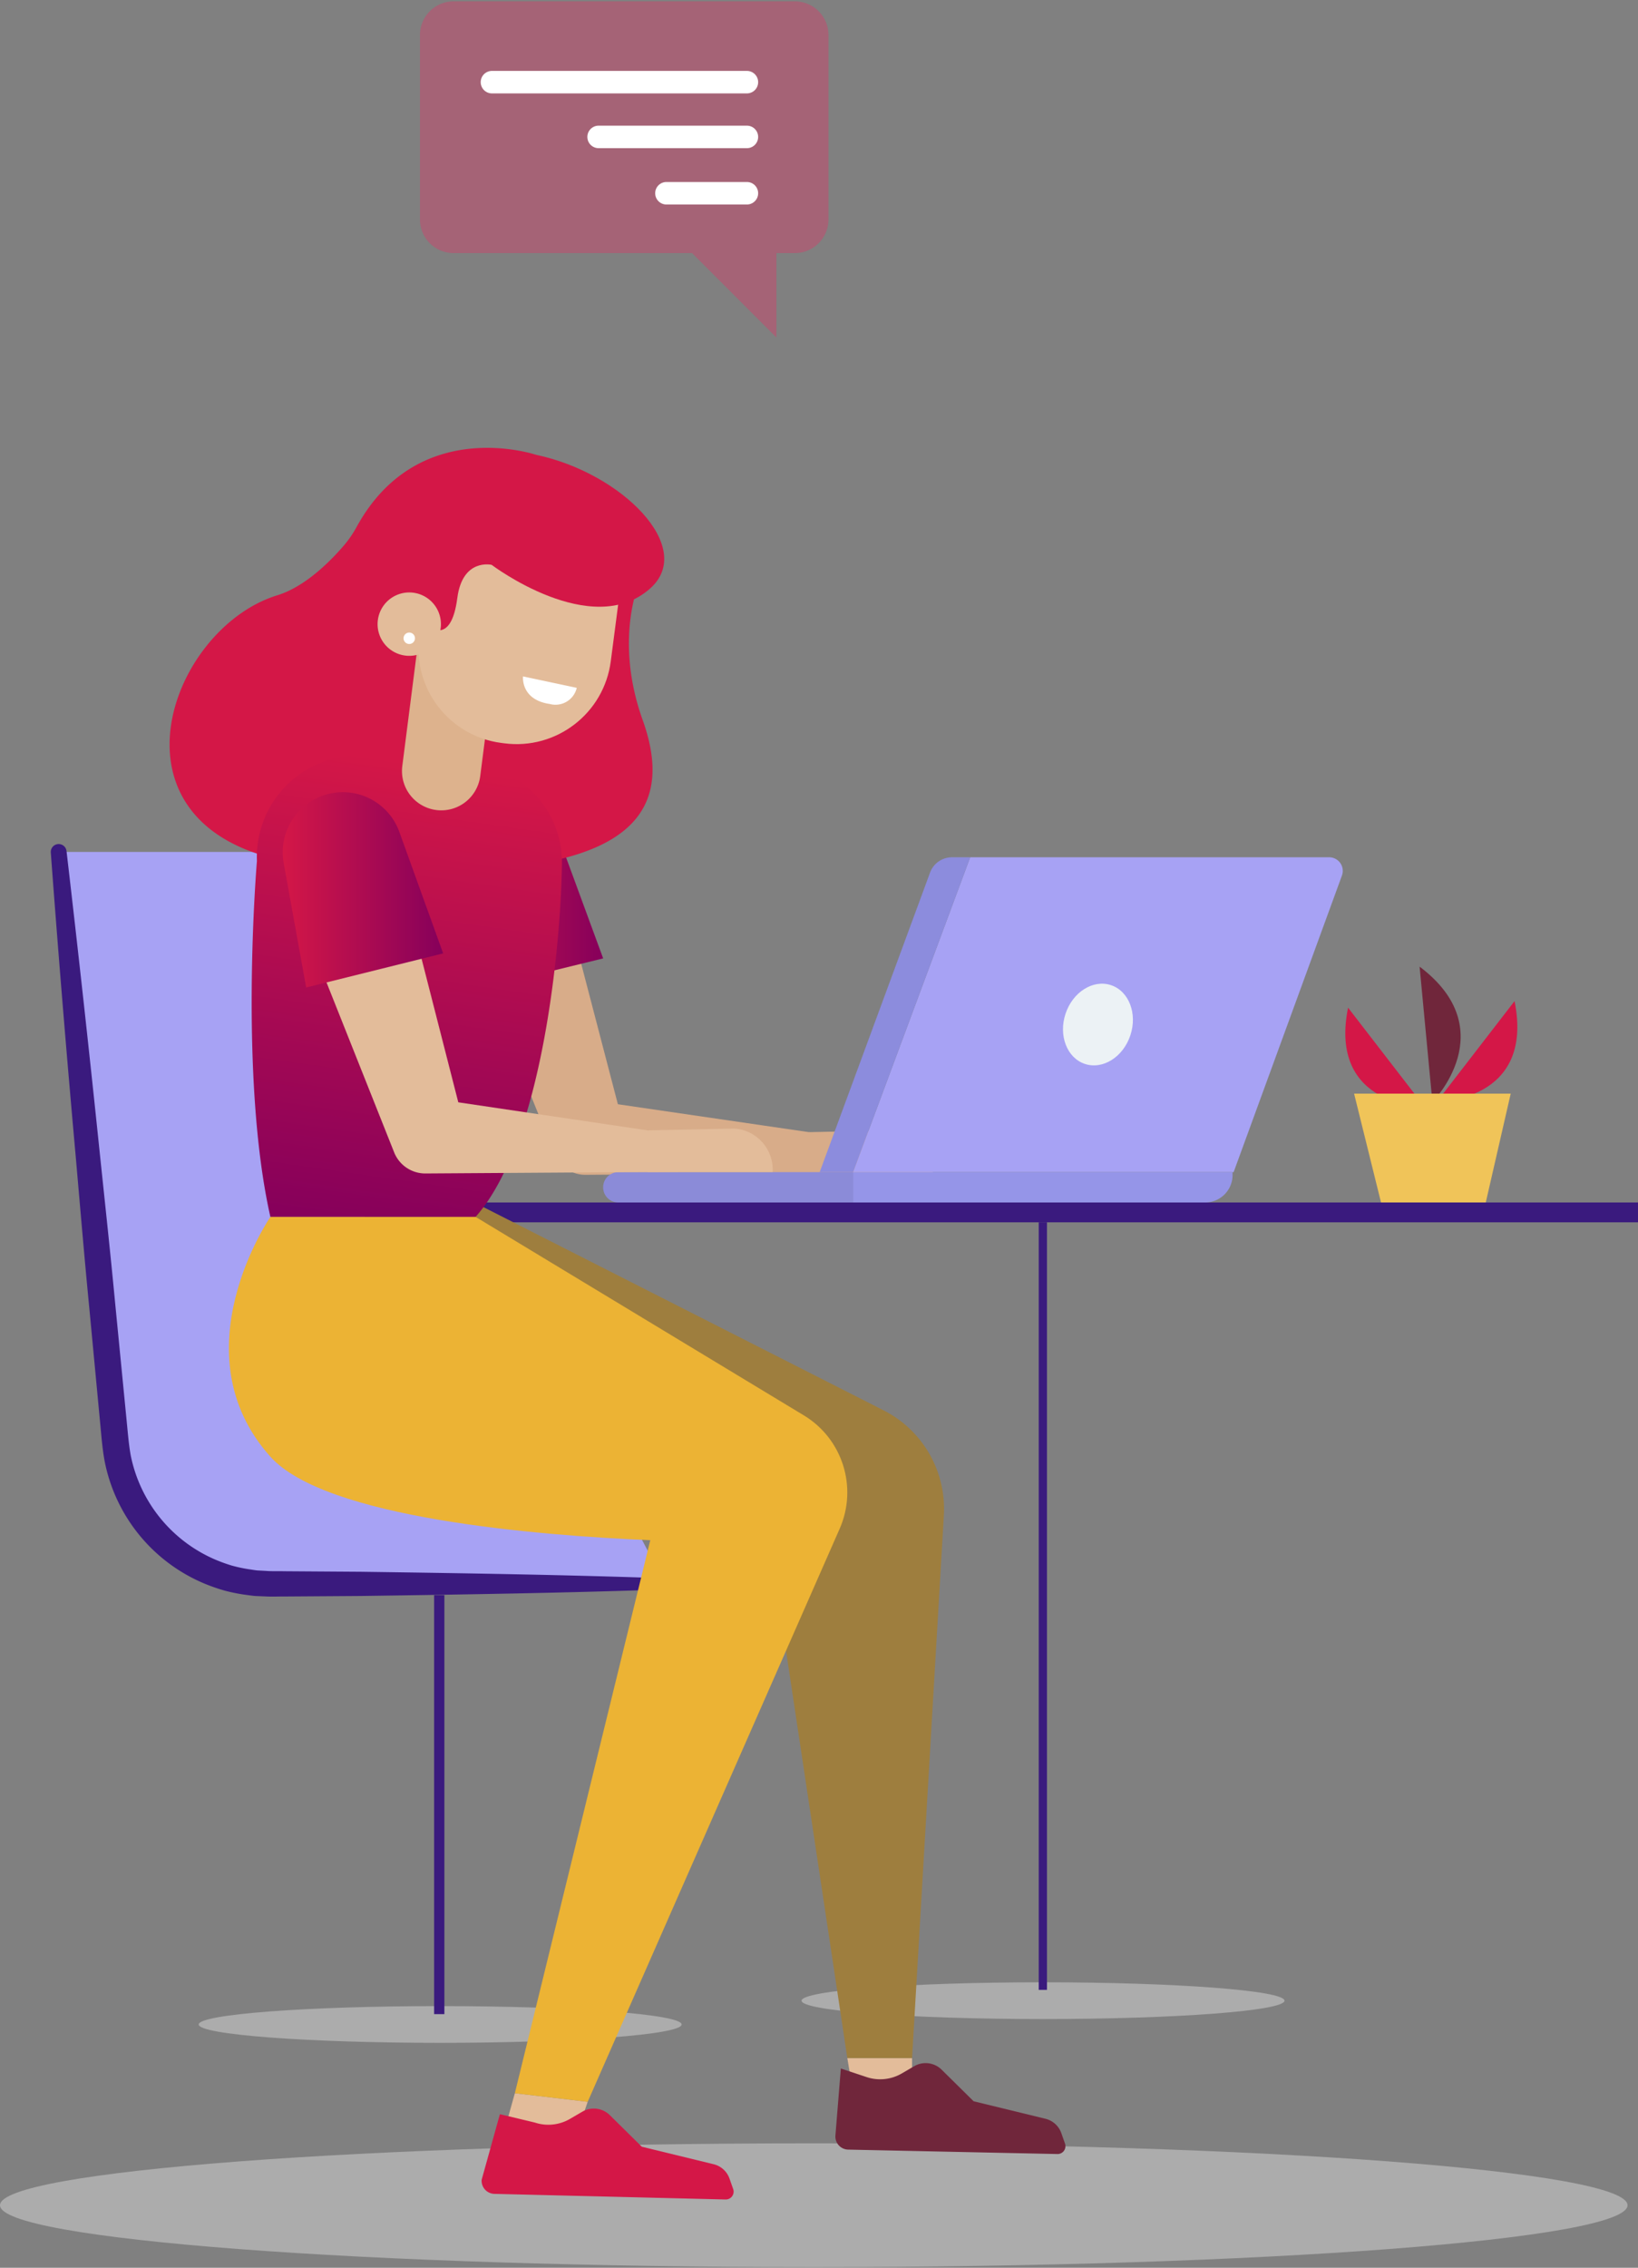 <svg xmlns="http://www.w3.org/2000/svg" width="399" height="552" viewBox="0 0 399 552"><rect x="0" y="0" width="399" height="552" fill="#808080" stroke="none"/><defs><linearGradient id="6onva" x1="146.92" x2="107.84" y1="218.1" y2="218.1" gradientUnits="userSpaceOnUse"><stop offset="0" stop-color="#86005b"/><stop offset="1" stop-color="#d41747"/></linearGradient><linearGradient id="6onvb" x1="103.96" x2="87.83" y1="186.01" y2="298.33" gradientUnits="userSpaceOnUse"><stop offset="0" stop-color="#d41747"/><stop offset="1" stop-color="#86005b"/></linearGradient><linearGradient id="6onvc" x1="107.95" x2="68.87" y1="216.6" y2="216.6" gradientUnits="userSpaceOnUse"><stop offset="0" stop-color="#86005b"/><stop offset="1" stop-color="#d41747"/></linearGradient></defs><g><g><g><g opacity=".5"><path fill="#d7d7d7" d="M0 536.785c0 8.32 88.75 15.068 198.222 15.068 109.48 0 198.23-6.748 198.23-15.068 0-8.33-88.75-15.077-198.23-15.077C88.75 521.708 0 528.456 0 536.785z"/></g><g opacity=".5"><path fill="#d7d7d7" d="M195.248 486.987c0 2.47 26.336 4.472 58.821 4.472 32.488 0 58.823-2.003 58.823-4.472 0-2.471-26.335-4.474-58.823-4.474-32.485 0-58.82 2.003-58.82 4.474z"/></g><g opacity=".5"><path fill="#d7d7d7" d="M48.398 492.779c0 2.469 26.336 4.471 58.821 4.471 32.488 0 58.824-2.002 58.824-4.471 0-2.472-26.336-4.474-58.824-4.474-32.485 0-58.82 2.002-58.82 4.474z"/></g><g opacity=".4"><path fill="#dc3667" d="M110.505.328H193.6a8.197 8.197 0 0 1 8.206 8.193v44.892a8.197 8.197 0 0 1-8.206 8.193h-4.473v20.54l-20.54-20.54h-58.082a8.197 8.197 0 0 1-8.207-8.193V8.521a8.198 8.198 0 0 1 8.207-8.193z"/></g><g><path fill="#fff" d="M181.938 44.303h-19.604a2.738 2.738 0 1 0 0 5.476h19.604a2.738 2.738 0 0 0 0-5.476z"/></g><g><path fill="#fff" d="M181.938 30.59h-36.124a2.738 2.738 0 0 0 0 5.476h36.124a2.738 2.738 0 1 0 0-5.476z"/></g><g><path fill="#fff" d="M181.938 17.26h-62.104a2.738 2.738 0 0 0 0 5.476h62.104a2.738 2.738 0 1 0 0-5.476z"/></g><g><path fill="#a7a2f4" d="M162.016 385.531H65.797c-19.308 0-35.521-14.532-37.627-33.725L14.293 207.378h96.168l1.964 83.742z"/></g><g><path fill="#3a1a7e" d="M162.016 384.175c-24.719-.864-49.437-1.244-74.156-1.59l-18.538-.128c-1.504-.033-3.182.03-4.543-.083l-2.126-.113c-.704-.078-1.402-.205-2.103-.302a36.55 36.55 0 0 1-4.147-.897 39.418 39.418 0 0 1-3.984-1.447 35.108 35.108 0 0 1-20.556-25.254c-.5-2.642-.744-5.857-1.051-8.91l-.902-9.224-1.804-18.448c-1.163-12.302-2.492-24.588-3.779-36.879a5678.44 5678.44 0 0 0-8.118-73.707 1.924 1.924 0 1 0-3.832.369 4703.18 4703.18 0 0 0 6.067 73.924c1.078 12.314 2.113 24.634 3.313 36.936l1.743 18.46.871 9.23c.311 3.095.486 6.053 1.107 9.495a40.76 40.76 0 0 0 24.464 29.913 45.666 45.666 0 0 0 4.745 1.645c1.618.429 3.26.762 4.918.999.83.105 1.657.237 2.488.317l2.505.103c1.723.097 3.139.009 4.724.022l18.538-.127c24.719-.347 49.437-.728 74.156-1.59a1.358 1.358 0 0 0 0-2.714z"/></g><g><path fill="none" stroke="#3a1a7e" stroke-miterlimit="20" stroke-width="2.5" d="M106.997 388.26v102"/></g><g><path fill="#3a1a7e" d="M88.83 297.525V292.7h310.167v4.825z"/></g><g><path fill="#e3bc9a" d="M125.41 509.514l-3.294 11.8 16.026 4.857 5.016-14.57z"/></g><g><path fill="#e3bc9a" d="M222.172 500.949v9.476H207.98l-1.584-9.476z"/></g><g><path fill="#d8ac89" d="M113.181 226.85l21.433 52.901.476 1.176a8.09 8.09 0 0 0 7.53 5.035l61.028-.437a4.468 4.468 0 0 0 .614-8.89l-60.39-8.818 8.006 6.21-14.427-55.226c-1.789-6.846-8.788-10.946-15.634-9.158-6.845 1.789-10.945 8.788-9.157 15.634.143.534.317 1.059.522 1.572z"/></g><g><path fill="#d8ac89" d="M197.018 275.578l20.84-.431c5.437.308 9.605 4.95 9.328 10.39h-30.434z"/></g><g><path fill="url(#6onva)" d="M146.925 233.288l-33.369 8.148-5.475-29.74a14.405 14.405 0 0 1 12.277-16.773 14.668 14.668 0 0 1 15.897 9.34z"/></g><g><path fill="#9e7e3e" d="M112.425 291.12l102.811 52.174a26.897 26.897 0 0 1 14.68 25.56L222.17 500.95h-15.774l-21.282-141.336-80.044-56.2z"/></g><g><path fill="#d41747" d="M130.566 110.707s-28.57-9.713-43.58 17.342a27.344 27.344 0 0 1-2.99 4.458c-3.049 3.6-9.404 10.23-16.412 12.38-27.804 8.531-45.4 61.107 9.946 65.786 69.259 5.855 88.926-7.803 79.018-35.413-7.067-19.69-.757-33.669-.757-33.669z"/></g><g><path fill="url(#6onvb)" d="M107.759 181.269l14.783 6.577a24.12 24.12 0 0 1 14.336 22.311c-.228 19.41-4.632 67.604-21.03 86.046H65.865c-7.74-34.145-3.28-86.62-3.28-86.62-.5-12.867 8.962-23.961 21.746-25.498z"/></g><g><path fill="#ddb28d" d="M106.383 197.184a9.57 9.57 0 0 0 10.598-8.291l4.067-31.768-19.014-2.211-4.038 31.549a9.57 9.57 0 0 0 8.387 10.721z"/></g><g><path fill="#e3bc9a" d="M122.082 180.832l.759.1c12.672 1.651 24.283-7.282 25.935-19.954l3.609-27.681-46.648-6.081-3.608 27.681c-1.652 12.672 7.28 24.283 19.953 25.935z"/></g><g><path fill="#d41747" d="M100.617 144.265l3.977 8.252s5.3 4.591 6.802-6.948c1.273-9.775 8.366-8.077 8.366-8.077s24.308 18.389 38.586 5.77c11.27-9.958-6.942-28.185-27.781-32.555l-27.335 11.941z"/></g><g><path fill="#e3bc9a" d="M107.349 152.85a7.714 7.714 0 1 1-15.317-1.853 7.714 7.714 0 0 1 15.317 1.853z"/></g><g><path fill="#fff" d="M101.07 155.53a1.39 1.39 0 1 1-2.76-.333 1.39 1.39 0 0 1 2.76.334z"/></g><g><path fill="#fff" d="M140.492 167.43l-13.093-2.785s-.63 5.688 6.54 6.714a5.317 5.317 0 0 0 6.553-3.928z"/></g><g><path fill="#ecb334" d="M65.865 296.203h49.983l79.961 48.315c9.428 5.696 13.164 17.505 8.728 27.588l-61.38 139.496-17.747-2.088 32.99-134.611c-27.687-1.17-79.1-5.353-92.535-20.325-22.735-25.34 0-58.375 0-58.375z"/></g><g><path fill="#a7a2f4" d="M236.33 208.671l-28.52 76.645h92.687l26.385-72.197a3.31 3.31 0 0 0-3.11-4.448z"/></g><g><path fill="#8c8cdd" d="M236.33 208.671h-4.437a5.69 5.69 0 0 0-5.339 3.722l-26.892 72.923h8.148z"/></g><g><path fill="#9595e8" d="M300.242 285.316H207.81v7.384h85.741a6.691 6.691 0 0 0 6.691-6.691v-.693z"/></g><g><path fill="#8b8bd8" d="M207.81 292.7h-57.2a3.692 3.692 0 1 1 0-7.384h57.2z"/></g><g><path fill="#ecf2f5" d="M259.548 246.768c-1.754 5.296.362 10.76 4.725 12.205 4.363 1.444 9.322-1.678 11.075-6.973 1.754-5.296-.362-10.76-4.725-12.205-4.363-1.444-9.321 1.677-11.075 6.973z"/></g><g><path fill="#e3bc9a" d="M74.07 225.403l21.471 53.916.474 1.191a8.161 8.161 0 0 0 7.61 5.125l61.038-.401a4.51 4.51 0 0 0 .63-8.974l-60.38-8.938 8.084 6.314-14.389-56.222c-1.77-6.918-8.813-11.091-15.731-9.32-6.918 1.77-11.09 8.813-9.32 15.73.14.536.312 1.063.513 1.58z"/></g><g><path fill="#e3bc9a" d="M158.04 275.142l20.84-.439c5.489.368 9.653 5.092 9.329 10.583h-30.434z"/></g><g><path fill="url(#6onvc)" d="M107.947 232.065l-33.368 8.3-5.475-30.293a14.637 14.637 0 0 1 12.276-17.085 14.638 14.638 0 0 1 15.897 9.513z"/></g><g><path fill="#d41747" d="M148.548 514.85l7.786 7.687 17.495 4.258a5.48 5.48 0 0 1 3.875 3.51l.89 2.532a1.91 1.91 0 0 1-1.843 2.542l-56.316-1.368a3.183 3.183 0 0 1-3.106-3.44l4.44-15.953 8.51 2.035c2.845.946 5.96.623 8.552-.886l3.026-1.763a5.549 5.549 0 0 1 6.691.846z"/></g><g><path fill="#70263b" d="M229.377 503.785l7.786 7.687 17.495 4.258a5.482 5.482 0 0 1 3.875 3.51l.89 2.532a1.91 1.91 0 0 1-1.844 2.543l-50.973-1.076a3.184 3.184 0 0 1-3.106-3.44l1.323-16.299 6.284 2.088c2.846.946 5.961.623 8.553-.886l3.026-1.763a5.55 5.55 0 0 1 6.69.846z"/></g><g><path fill="#d41747" d="M347.058 269.472s-23.583.084-18.683-24.19"/></g><g><path fill="#d41747" d="M350.014 268.17s23.875.085 18.915-24.489"/></g><g><path fill="#70263b" d="M348.918 268.254s17.387-17.52-3.118-32.963"/></g><g><path fill="#f0c459" d="M329.842 266.2h38.153l-6.076 26.49h-25.517z"/></g><g><path fill="none" stroke="#3a1a7e" stroke-miterlimit="20" stroke-width="2" d="M254.027 297.525v186.83"/></g></g></g></g></svg>